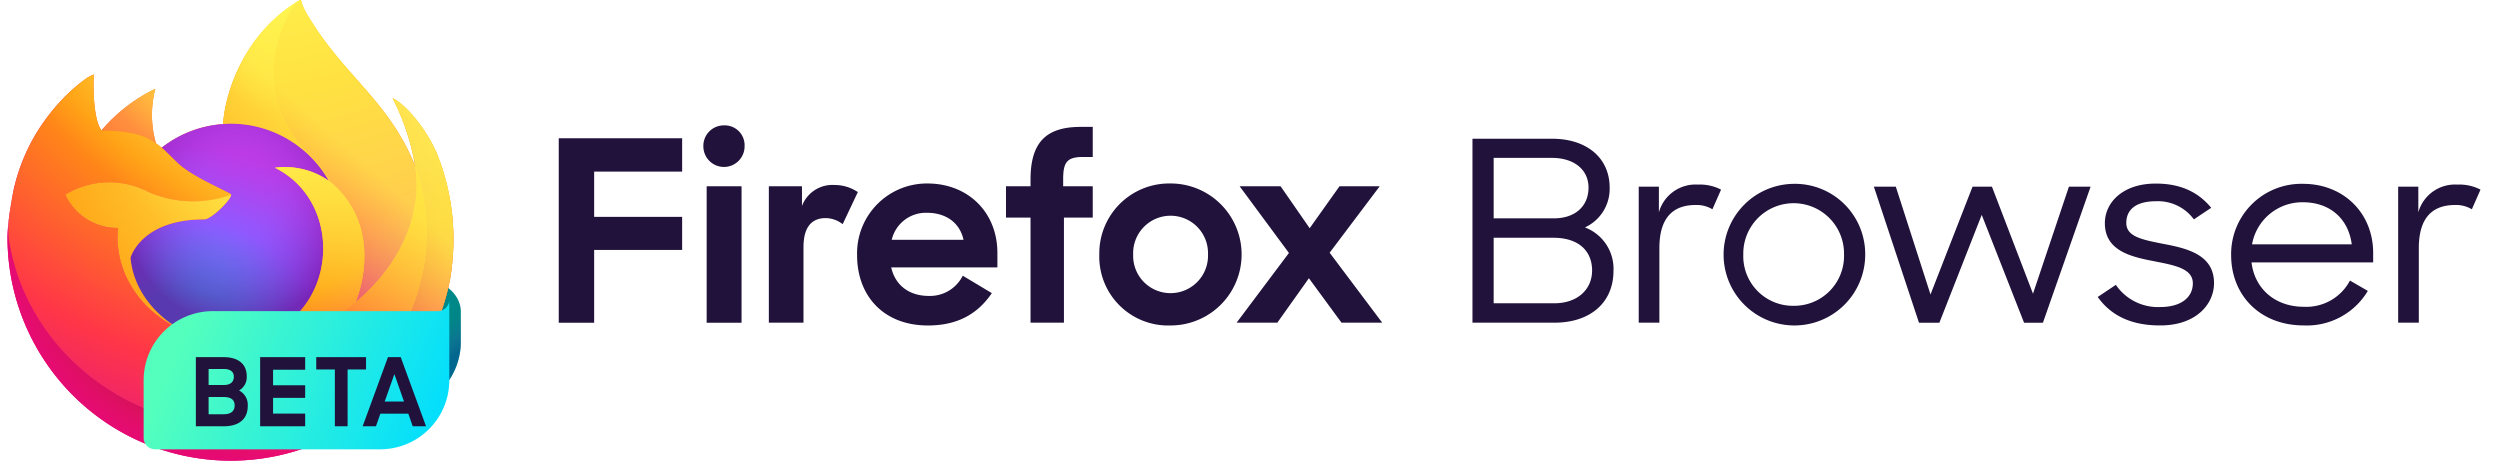 <svg xmlns="http://www.w3.org/2000/svg" viewBox="0 0 434 80">
  <defs>
    <radialGradient id="c" cx="87.4%" cy="-12.9%" r="128%" gradientTransform="matrix(.8 0 0 1 .178 .129)">
      <stop offset=".13" stop-color="#ffbd4f"/>
      <stop offset=".28" stop-color="#ff980e"/>
      <stop offset=".47" stop-color="#ff3750"/>
      <stop offset=".78" stop-color="#eb0878"/>
      <stop offset=".86" stop-color="#e50080"/>
    </radialGradient>
    <radialGradient id="d" cx="49%" cy="40%" r="128%" gradientTransform="matrix(.82 0 0 1 .088 0)">
      <stop offset=".3" stop-color="#960e18"/>
      <stop offset=".35" stop-color="#b11927" stop-opacity=".74"/>
      <stop offset=".43" stop-color="#db293d" stop-opacity=".34"/>
      <stop offset=".5" stop-color="#f5334b" stop-opacity=".09"/>
      <stop offset=".53" stop-color="#ff3750" stop-opacity="0"/>
    </radialGradient>
    <radialGradient id="e" cx="48%" cy="-12%" r="140%">
      <stop offset=".13" stop-color="#fff44f"/>
      <stop offset=".53" stop-color="#ff980e"/>
    </radialGradient>
    <radialGradient id="f" cx="22.76%" cy="110.11%" r="100%">
      <stop offset=".35" stop-color="#3a8ee6"/>
      <stop offset=".67" stop-color="#9059ff"/>
      <stop offset="1" stop-color="#c139e6"/>
    </radialGradient>
    <radialGradient id="g" cx="52%" cy="33%" r="59%" gradientTransform="scale(.9 1)">
      <stop offset=".21" stop-color="#9059ff" stop-opacity="0"/>
      <stop offset=".97" stop-color="#6e008b" stop-opacity=".6"/>
    </radialGradient>
    <radialGradient id="h" cx="210%" cy="-100%" r="290%">
      <stop offset=".1" stop-color="#ffe226"/>
      <stop offset=".79" stop-color="#ff7139"/>
    </radialGradient>
    <radialGradient id="i" cx="84%" cy="-41%" r="180%">
      <stop offset=".11" stop-color="#fff44f"/>
      <stop offset=".46" stop-color="#ff980e"/>
      <stop offset=".72" stop-color="#ff3647"/>
      <stop offset=".9" stop-color="#e31587"/>
    </radialGradient>
    <radialGradient id="j" cx="16.1%" cy="-18.6%" r="348.8%" gradientTransform="scale(1 .47) rotate(84 .279 -.297)">
      <stop offset="0" stop-color="#fff44f"/>
      <stop offset=".3" stop-color="#ff980e"/>
      <stop offset=".57" stop-color="#ff3647"/>
      <stop offset=".74" stop-color="#e31587"/>
    </radialGradient>
    <radialGradient id="k" cx="18.9%" cy="-42.5%" r="238.4%">
      <stop offset=".14" stop-color="#fff44f"/>
      <stop offset=".48" stop-color="#ff980e"/>
      <stop offset=".66" stop-color="#ff3647"/>
      <stop offset=".9" stop-color="#e31587"/>
    </radialGradient>
    <radialGradient id="l" cx="159.3%" cy="-44.72%" r="313.1%">
      <stop offset=".09" stop-color="#fff44f"/>
      <stop offset=".63" stop-color="#ff980e"/>
    </radialGradient>
    <linearGradient id="b" x1="87.25%" y1="15.5%" x2="9.4%" y2="93.1%">
      <stop offset=".05" stop-color="#fff44f"/>
      <stop offset=".37" stop-color="#ff980e"/>
      <stop offset=".53" stop-color="#ff3647"/>
      <stop offset=".7" stop-color="#e31587"/>
    </linearGradient>
    <linearGradient id="m" x1="80%" y1="14%" x2="18%" y2="84%">
      <stop offset=".17" stop-color="#fff44f" stop-opacity=".8"/>
      <stop offset=".6" stop-color="#fff44f" stop-opacity="0"/>
    </linearGradient>
    <linearGradient id="a" x1="70.4%" y1="81.3%" x2="51.1%" y2="59.94%">
      <stop offset="0" stop-color="#054096" stop-opacity=".5"/>
      <stop offset=".054" stop-color="#0f3d9c" stop-opacity=".441"/>
      <stop offset=".261" stop-color="#2f35b1" stop-opacity=".249"/>
      <stop offset=".466" stop-color="#462fbf" stop-opacity=".111"/>
      <stop offset=".669" stop-color="#542bc8" stop-opacity=".028"/>
      <stop offset=".864" stop-color="#592acb" stop-opacity="0"/>
    </linearGradient>
    <linearGradient id="n" x1="9.6%" y1="41.3%" x2="104.18%" y2="60.86%">
      <stop offset=".001" stop-color="#54ffbd"/>
      <stop offset="1" stop-color="#0df"/>
    </linearGradient>
    <filter id="o" x="-1" y="-1" width="200%" height="200%">
      <feOffset result="offOut" in="SourceGraphic" dx="-2" dy="-2"/>
      <feColorMatrix result="matrixOut" in="offOut" values=".01 0 0 0 0 0 0 0 0 0 0 .2 0 0 0 0 0 0 .1 0"/>
      <feGaussianBlur result="blurOut" in="matrixOut" stdDeviation="4"/>
      <feBlend in="SourceGraphic" in2="blurOut"/>
    </filter>
  </defs>
  <path d="M70.784 48H68.8L54.872 71.282h13.172A11.956 11.956 0 0 0 80 59.326V54.1c0-2.994-2.989-6.1-9.216-6.1z" fill="#008787"/>
  <path d="M70.784 48H68.8L54.872 71.282h13.172A11.956 11.956 0 0 0 80 59.326V54.1c0-2.994-2.989-6.1-9.216-6.1z" opacity=".9" fill="url(#a)"/>
  <path id="shape-base" d="M75.916 26.831c-1.684-4.052-5.1-8.427-7.775-9.81a40.266 40.266 0 0 1 3.925 11.764l0.007 0.065C67.691 17.925 60.26 13.52 54.191 3.928a47.099 47.099 0 0 1-0.913-1.484 12.24 12.24 0 0 1-0.427-0.8 7.053 7.053 0 0 1-0.578-1.535 0.1 0.1 0 0 0-0.088-0.1 0.138 0.138 0 0 0-0.073 0c-0.005 0-0.013 0.009-0.019 0.011s-0.019 0.011-0.028 0.015l0.015-0.026c-9.735 5.7-13.038 16.252-13.342 21.53a19.387 19.387 0 0 0-10.666 4.111 11.587 11.587 0 0 0-1-0.758 17.968 17.968 0 0 1-0.109-9.473 28.705 28.705 0 0 0-9.329 7.21h-0.018c-1.536-1.947-1.428-8.367-1.34-9.708a6.928 6.928 0 0 0-1.294 0.687 28.225 28.225 0 0 0-3.788 3.245A33.845 33.845 0 0 0 7.571 21.2v0.006-0.007a32.733 32.733 0 0 0-5.2 11.743l-0.052 0.256a61.89 61.89 0 0 0-0.381 2.42c0 0.029-0.006 0.056-0.009 0.085A36.937 36.937 0 0 0 1.3 41.046v0.2A38.759 38.759 0 0 0 78.254 47.8c0.065-0.5 0.118-0.995 0.176-1.5a39.857 39.857 0 0 0-2.514-19.469zm-44.67 30.338c0.181 0.087 0.351 0.181 0.537 0.264l0.027 0.017q-0.282-0.135-0.564-0.281zm8.878-23.376zm31.952-4.934v-0.037l0.007 0.041z" fill="url(#b)"/>
  <path id="body-outer-ring" d="M75.916 26.831c-1.684-4.052-5.1-8.427-7.775-9.81a40.266 40.266 0 0 1 3.925 11.764v0.037l0.007 0.041a35.1 35.1 0 0 1-1.206 26.158c-4.442 9.531-15.194 19.3-32.024 18.825-18.185-0.515-34.2-14.009-37.194-31.683-0.545-2.787 0-4.2 0.274-6.465A28.876 28.876 0 0 0 1.3 41.046v0.2A38.759 38.759 0 0 0 78.254 47.8c0.065-0.5 0.118-0.995 0.176-1.5a39.857 39.857 0 0 0-2.514-19.469z" fill="url(#c)"/>
  <path id="body-outer-ring-shadow" d="M75.916 26.831c-1.684-4.052-5.1-8.427-7.775-9.81a40.266 40.266 0 0 1 3.925 11.764v0.037l0.007 0.041a35.1 35.1 0 0 1-1.206 26.158c-4.442 9.531-15.194 19.3-32.024 18.825-18.185-0.515-34.2-14.009-37.194-31.683-0.545-2.787 0-4.2 0.274-6.465A28.876 28.876 0 0 0 1.3 41.046v0.2A38.759 38.759 0 0 0 78.254 47.8c0.065-0.5 0.118-0.995 0.176-1.5a39.857 39.857 0 0 0-2.514-19.469z" fill="url(#d)"/>
  <path id="tail-tip" d="M57.082 31.387c0.084 0.059 0.162 0.118 0.241 0.177a21.1 21.1 0 0 0-3.6-4.695C41.677 14.821 50.566 0.746 52.065 0.031l0.015-0.022c-9.735 5.7-13.038 16.252-13.342 21.53 0.452-0.031 0.9-0.069 1.362-0.069a19.56 19.56 0 0 1 16.982 9.917z" fill="url(#e)"/>
  <path id="globe-base" d="M40.125 33.793c-0.064 0.964-3.47 4.289-4.661 4.289-11.021 0-12.81 6.667-12.81 6.667 0.488 5.614 4.4 10.238 9.129 12.684a13.44 13.44 0 0 0 0.654 0.312q0.569 0.252 1.138 0.466a17.235 17.235 0 0 0 5.043 0.973c19.317 0.906 23.059-23.1 9.119-30.066a13.38 13.38 0 0 1 9.345 2.269A19.56 19.56 0 0 0 40.1 21.47c-0.46 0-0.91 0.038-1.362 0.069a19.387 19.387 0 0 0-10.666 4.111c0.591 0.5 1.258 1.168 2.663 2.553 2.63 2.591 9.375 5.275 9.39 5.59z" fill="url(#f)"/>
  <path id="globe-shadow" d="M40.125 33.793c-0.064 0.964-3.47 4.289-4.661 4.289-11.021 0-12.81 6.667-12.81 6.667 0.488 5.614 4.4 10.238 9.129 12.684a13.44 13.44 0 0 0 0.654 0.312q0.569 0.252 1.138 0.466a17.235 17.235 0 0 0 5.043 0.973c19.317 0.906 23.059-23.1 9.119-30.066a13.38 13.38 0 0 1 9.345 2.269A19.56 19.56 0 0 0 40.1 21.47c-0.46 0-0.91 0.038-1.362 0.069a19.387 19.387 0 0 0-10.666 4.111c0.591 0.5 1.258 1.168 2.663 2.553 2.63 2.591 9.375 5.275 9.39 5.59z" fill="url(#g)"/>
  <path id="ear" d="M26.265 24.361a24.874 24.874 0 0 1 0.8 0.531 17.968 17.968 0 0 1-0.109-9.473 28.705 28.705 0 0 0-9.329 7.21c0.189-0.005 5.811-0.106 8.638 1.732z" fill="url(#h)"/>
  <path id="body" d="M1.654 42.163c2.991 17.674 19.009 31.168 37.194 31.683 16.83 0.476 27.582-9.294 32.024-18.825a35.1 35.1 0 0 0 1.206-26.158v-0.037c0-0.029-0.006-0.046 0-0.037l0.007 0.065c1.375 8.977-3.191 17.674-10.329 23.555l-0.022 0.05c-13.908 11.327-27.218 6.834-29.912 5q-0.282-0.135-0.564-0.281c-8.109-3.876-11.459-11.264-10.741-17.6a9.953 9.953 0 0 1-9.181-5.775 14.618 14.618 0 0 1 14.249-0.572 19.3 19.3 0 0 0 14.552 0.572c-0.015-0.315-6.76-3-9.39-5.59-1.405-1.385-2.072-2.052-2.663-2.553a11.587 11.587 0 0 0-1-0.758 54.245 54.245 0 0 0-0.8-0.531c-2.827-1.838-8.449-1.737-8.635-1.732h-0.018c-1.536-1.947-1.428-8.367-1.34-9.708a6.928 6.928 0 0 0-1.294 0.687 28.225 28.225 0 0 0-3.788 3.245A33.845 33.845 0 0 0 7.571 21.2v0.006-0.007a32.733 32.733 0 0 0-5.2 11.743c-0.019 0.079-1.396 6.099-0.717 9.221z" fill="url(#i)"/>
  <path id="tail-flame" d="M53.725 26.869a21.1 21.1 0 0 1 3.6 4.7 8.083 8.083 0 0 1 0.581 0.476c8.787 8.1 4.183 19.55 3.84 20.365 7.138-5.881 11.7-14.578 10.329-23.555C67.691 17.925 60.26 13.52 54.191 3.928a47.099 47.099 0 0 1-0.913-1.484 12.24 12.24 0 0 1-0.427-0.8 7.053 7.053 0 0 1-0.578-1.535 0.1 0.1 0 0 0-0.088-0.1 0.138 0.138 0 0 0-0.073 0c-0.005 0-0.013 0.009-0.019 0.011s-0.019 0.011-0.028 0.015c-1.499 0.711-10.388 14.786 1.66 26.834z" fill="url(#j)"/>
  <path id="tail-small" d="M57.9 32.04a8.083 8.083 0 0 0-0.581-0.476c-0.079-0.059-0.157-0.118-0.241-0.177a13.38 13.38 0 0 0-9.345-2.269c13.94 6.97 10.2 30.972-9.119 30.066a17.235 17.235 0 0 1-5.043-0.973q-0.569-0.213-1.138-0.466a14.44 14.44 0 0 1-0.654-0.312l0.027 0.017c2.694 1.839 16 6.332 29.912-5l0.022-0.05c0.347-0.81 4.951-12.263-3.84-20.36z" fill="url(#k)"/>
  <path id="cheek-tufts" d="M22.654 44.749s1.789-6.667 12.81-6.667c1.191 0 4.6-3.325 4.661-4.289a19.3 19.3 0 0 1-14.552-0.572 14.618 14.618 0 0 0-14.249 0.572 9.953 9.953 0 0 0 9.181 5.775c-0.718 6.337 2.632 13.725 10.741 17.6 0.181 0.087 0.351 0.181 0.537 0.264-4.733-2.445-8.641-7.069-9.129-12.683z" fill="url(#l)"/>
  <path id="overlay-yellow" d="M75.916 26.831c-1.684-4.052-5.1-8.427-7.775-9.81a40.266 40.266 0 0 1 3.925 11.764l0.007 0.065C67.691 17.925 60.26 13.52 54.191 3.928a47.099 47.099 0 0 1-0.913-1.484 12.24 12.24 0 0 1-0.427-0.8 7.053 7.053 0 0 1-0.578-1.535 0.1 0.1 0 0 0-0.088-0.1 0.138 0.138 0 0 0-0.073 0c-0.005 0-0.013 0.009-0.019 0.011s-0.019 0.011-0.028 0.015l0.015-0.026c-9.735 5.7-13.038 16.252-13.342 21.53 0.452-0.031 0.9-0.069 1.362-0.069a19.56 19.56 0 0 1 16.982 9.917 13.38 13.38 0 0 0-9.345-2.269c13.94 6.97 10.2 30.972-9.119 30.066a17.235 17.235 0 0 1-5.043-0.973q-0.569-0.213-1.138-0.466a14.44 14.44 0 0 1-0.654-0.312l0.027 0.017q-0.282-0.135-0.564-0.281c0.181 0.087 0.351 0.181 0.537 0.264-4.733-2.446-8.641-7.07-9.129-12.684 0 0 1.789-6.667 12.81-6.667 1.191 0 4.6-3.325 4.661-4.289-0.015-0.315-6.76-3-9.39-5.59-1.405-1.385-2.072-2.052-2.663-2.553a11.587 11.587 0 0 0-1-0.758 17.968 17.968 0 0 1-0.109-9.473 28.705 28.705 0 0 0-9.329 7.21h-0.018c-1.536-1.947-1.428-8.367-1.34-9.708a6.928 6.928 0 0 0-1.294 0.687 28.225 28.225 0 0 0-3.788 3.245A33.845 33.845 0 0 0 7.571 21.2v0.006-0.007a32.733 32.733 0 0 0-5.2 11.743l-0.052 0.256c-0.073 0.341-0.4 2.073-0.447 2.445 0 0.028 0-0.029 0 0A45.094 45.094 0 0 0 1.3 41.046v0.2A38.759 38.759 0 0 0 78.254 47.8c0.065-0.5 0.118-0.995 0.176-1.5a39.857 39.857 0 0 0-2.514-19.469zm-3.845 1.991l0.007 0.041z" fill="url(#m)"/>
  <path d="M78.007 56.015h-39.07a12 12 0 0 0-12 12v9.992A1.993 1.993 0 0 0 28.93 80H68a12 12 0 0 0 12-12V54.022a1.993 1.993 0 0 1-1.993 1.993z" fill="url(#n)" filter="url(#o)"/>
  <path d="M41.5 67.786a2.666 2.666 0 0 0 1.338-2.433C42.837 63.2 41.388 62 38.809 62H34v12h4.84c2.579 0 4.171-1.183 4.171-3.551a2.807 2.807 0 0 0-1.511-2.663zm-5.285-3.731h2.643c1.178 0 1.735 0.51 1.735 1.348 0 0.822-0.509 1.43-1.7 1.43h-2.679zm2.659 7.857h-2.66V68.92h2.563c1.417 0 1.958 0.543 1.958 1.48s-0.635 1.512-1.862 1.512zM45.16 74h7.817v-2.2h-5.572v-2.732h5.572v-2.186h-5.572v-2.7h5.572V62H45.16zm18.387-12H54.9v2.137h3.231V74h2.213v-9.863h3.2zm6.017 0h-2.213l-4.393 12h2.308l0.764-2.186h4.856L71.65 74h2.308zm-2.785 7.71l1.687-4.767 1.671 4.767zm136.439-37.857a12.131 12.131 0 0 0-12.378 12.325A11.951 11.951 0 0 0 203.218 56.5a12.325 12.325 0 1 0 0-24.65zm0 19.036a6.476 6.476 0 0 1-6.5-6.711 6.5 6.5 0 1 1 12.992 0 6.5 6.5 0 0 1-6.492 6.711zm36.3-18.553h-6.979l-5.179 7.281-5.048-7.281H215.2l8.559 11.579-9.086 12.106h7.067l5.486-7.72 5.662 7.72h7.067l-9.13-12.15zM125.705 21.765a3.553 3.553 0 0 0-3.6 3.684 3.577 3.577 0 0 0 7.154-0.088 3.444 3.444 0 0 0-3.554-3.596zm-3.028 34.256h6.057V32.336h-6.057zm-25.677 0h6.145V43.389h15.274v-5.746h-15.274v-7.851h15.274V24H97zm81.9-24.87v1.185h-4.258v5.438h4.258v18.247h5.8V37.774h5v-5.438h-5.135v-1.185c0-2.939 0.614-3.9 3.423-3.9h1.712v-5.223h-2.107c-5.97 0-8.693 2.672-8.693 9.123zm-34.016 0.965a5.647 5.647 0 0 0-5.662 3.641v-3.421h-5.75v23.685h6.013V42.906c0-3.465 1.405-5.044 3.862-5.044a4.9 4.9 0 0 1 2.941 1.053l2.634-5.571a7.194 7.194 0 0 0-4.036-1.228zm16.108-0.263a12.121 12.121 0 0 0-12.2 12.457c0 7.062 4.609 12.193 12.29 12.193 5.047 0 8.6-1.93 11.1-5.614l-5.047-3.026a6.354 6.354 0 0 1-5.882 3.509c-3.555 0-5.881-1.974-6.54-4.957h18.435v-2.5c0.004-7.015-5.048-12.062-12.154-12.062zm-6.189 9.781a6.088 6.088 0 0 1 6.145-4.693c3.2 0 5.662 1.667 6.32 4.693zm120.338-2.153a7.363 7.363 0 0 0 4.294-6.911c0-5.161-3.984-8.486-10-8.486h-13.814v31.932h14.254c6.109 0 10.226-3.412 10.226-9.011a7.669 7.669 0 0 0-4.958-7.524zM259.3 27.409h10.094c3.939 0 6.374 2.1 6.374 5.161s-2.125 5.337-6.065 5.337H259.3zm10.536 25.239H259.3V41.274h10.359c4.427 0 6.729 2.319 6.729 5.688-0.005 3.324-2.573 5.686-6.557 5.686zm129.973-20.734a12.187 12.187 0 0 0-12.482 12.379c0 6.912 4.957 12.2 12.615 12.2a12.314 12.314 0 0 0 11.111-5.993l-3.1-1.793a8.562 8.562 0 0 1-8.012 4.549c-5.046 0-8.544-3.193-9.075-7.7h21.116v-1.613c0.001-6.999-5.182-12.029-12.173-12.029zm-8.853 10.5a8.85 8.85 0 0 1 8.853-7.3c4.649 0 7.88 2.843 8.455 7.305zm-15.23-0.044c-3.719-0.743-6.6-1.225-6.6-3.673 0-2.188 1.5-3.763 5.179-3.763a7.745 7.745 0 0 1 6.552 3.15l3.01-2.012c-2.125-2.581-5.135-4.2-9.562-4.2-5.666-0.044-8.9 3.193-8.9 6.867 0 4.724 4.382 5.818 8.5 6.6 3.5 0.7 6.772 1.225 6.772 3.85 0 2.362-1.947 4.112-5.666 4.112a8.862 8.862 0 0 1-7.7-3.85l-3.143 2.1c2.125 3.018 5.534 4.943 10.757 4.943 6.242 0.043 9.429-3.63 9.429-7.349 0.004-4.852-4.511-5.989-8.628-6.777zm50.912-10.322a6.612 6.612 0 0 0-6.817 4.811V32.4h-3.5v23.616h3.586V43.068c0-5.2 2.3-7.48 6.285-7.48a5.287 5.287 0 0 1 2.922 0.744l1.5-3.411a7.88 7.88 0 0 0-3.976-0.875zm-115.282-0.132a12.292 12.292 0 1 0 12.444 12.29 12.2 12.2 0 0 0-12.444-12.292zm0 21.171a8.609 8.609 0 0 1-8.72-8.879 8.745 8.745 0 1 1 17.486 0 8.645 8.645 0 0 1-8.766 8.877zm41.571-2.1L345.8 32.4h-3.364l-7.3 18.721-6.025-18.721H325.3l7.836 23.621h3.541l7.351-18.721 7.348 18.721h3.277l8.278-23.621h-3.763zm-64.944-14.13V32.4h-3.5v23.616h3.586V43.068c0-5.2 2.3-7.48 6.286-7.48a5.283 5.283 0 0 1 2.921 0.744l1.5-3.411a7.88 7.88 0 0 0-3.983-0.875 6.612 6.612 0 0 0-6.81 4.811z" fill="#20123a"/>
</svg>
